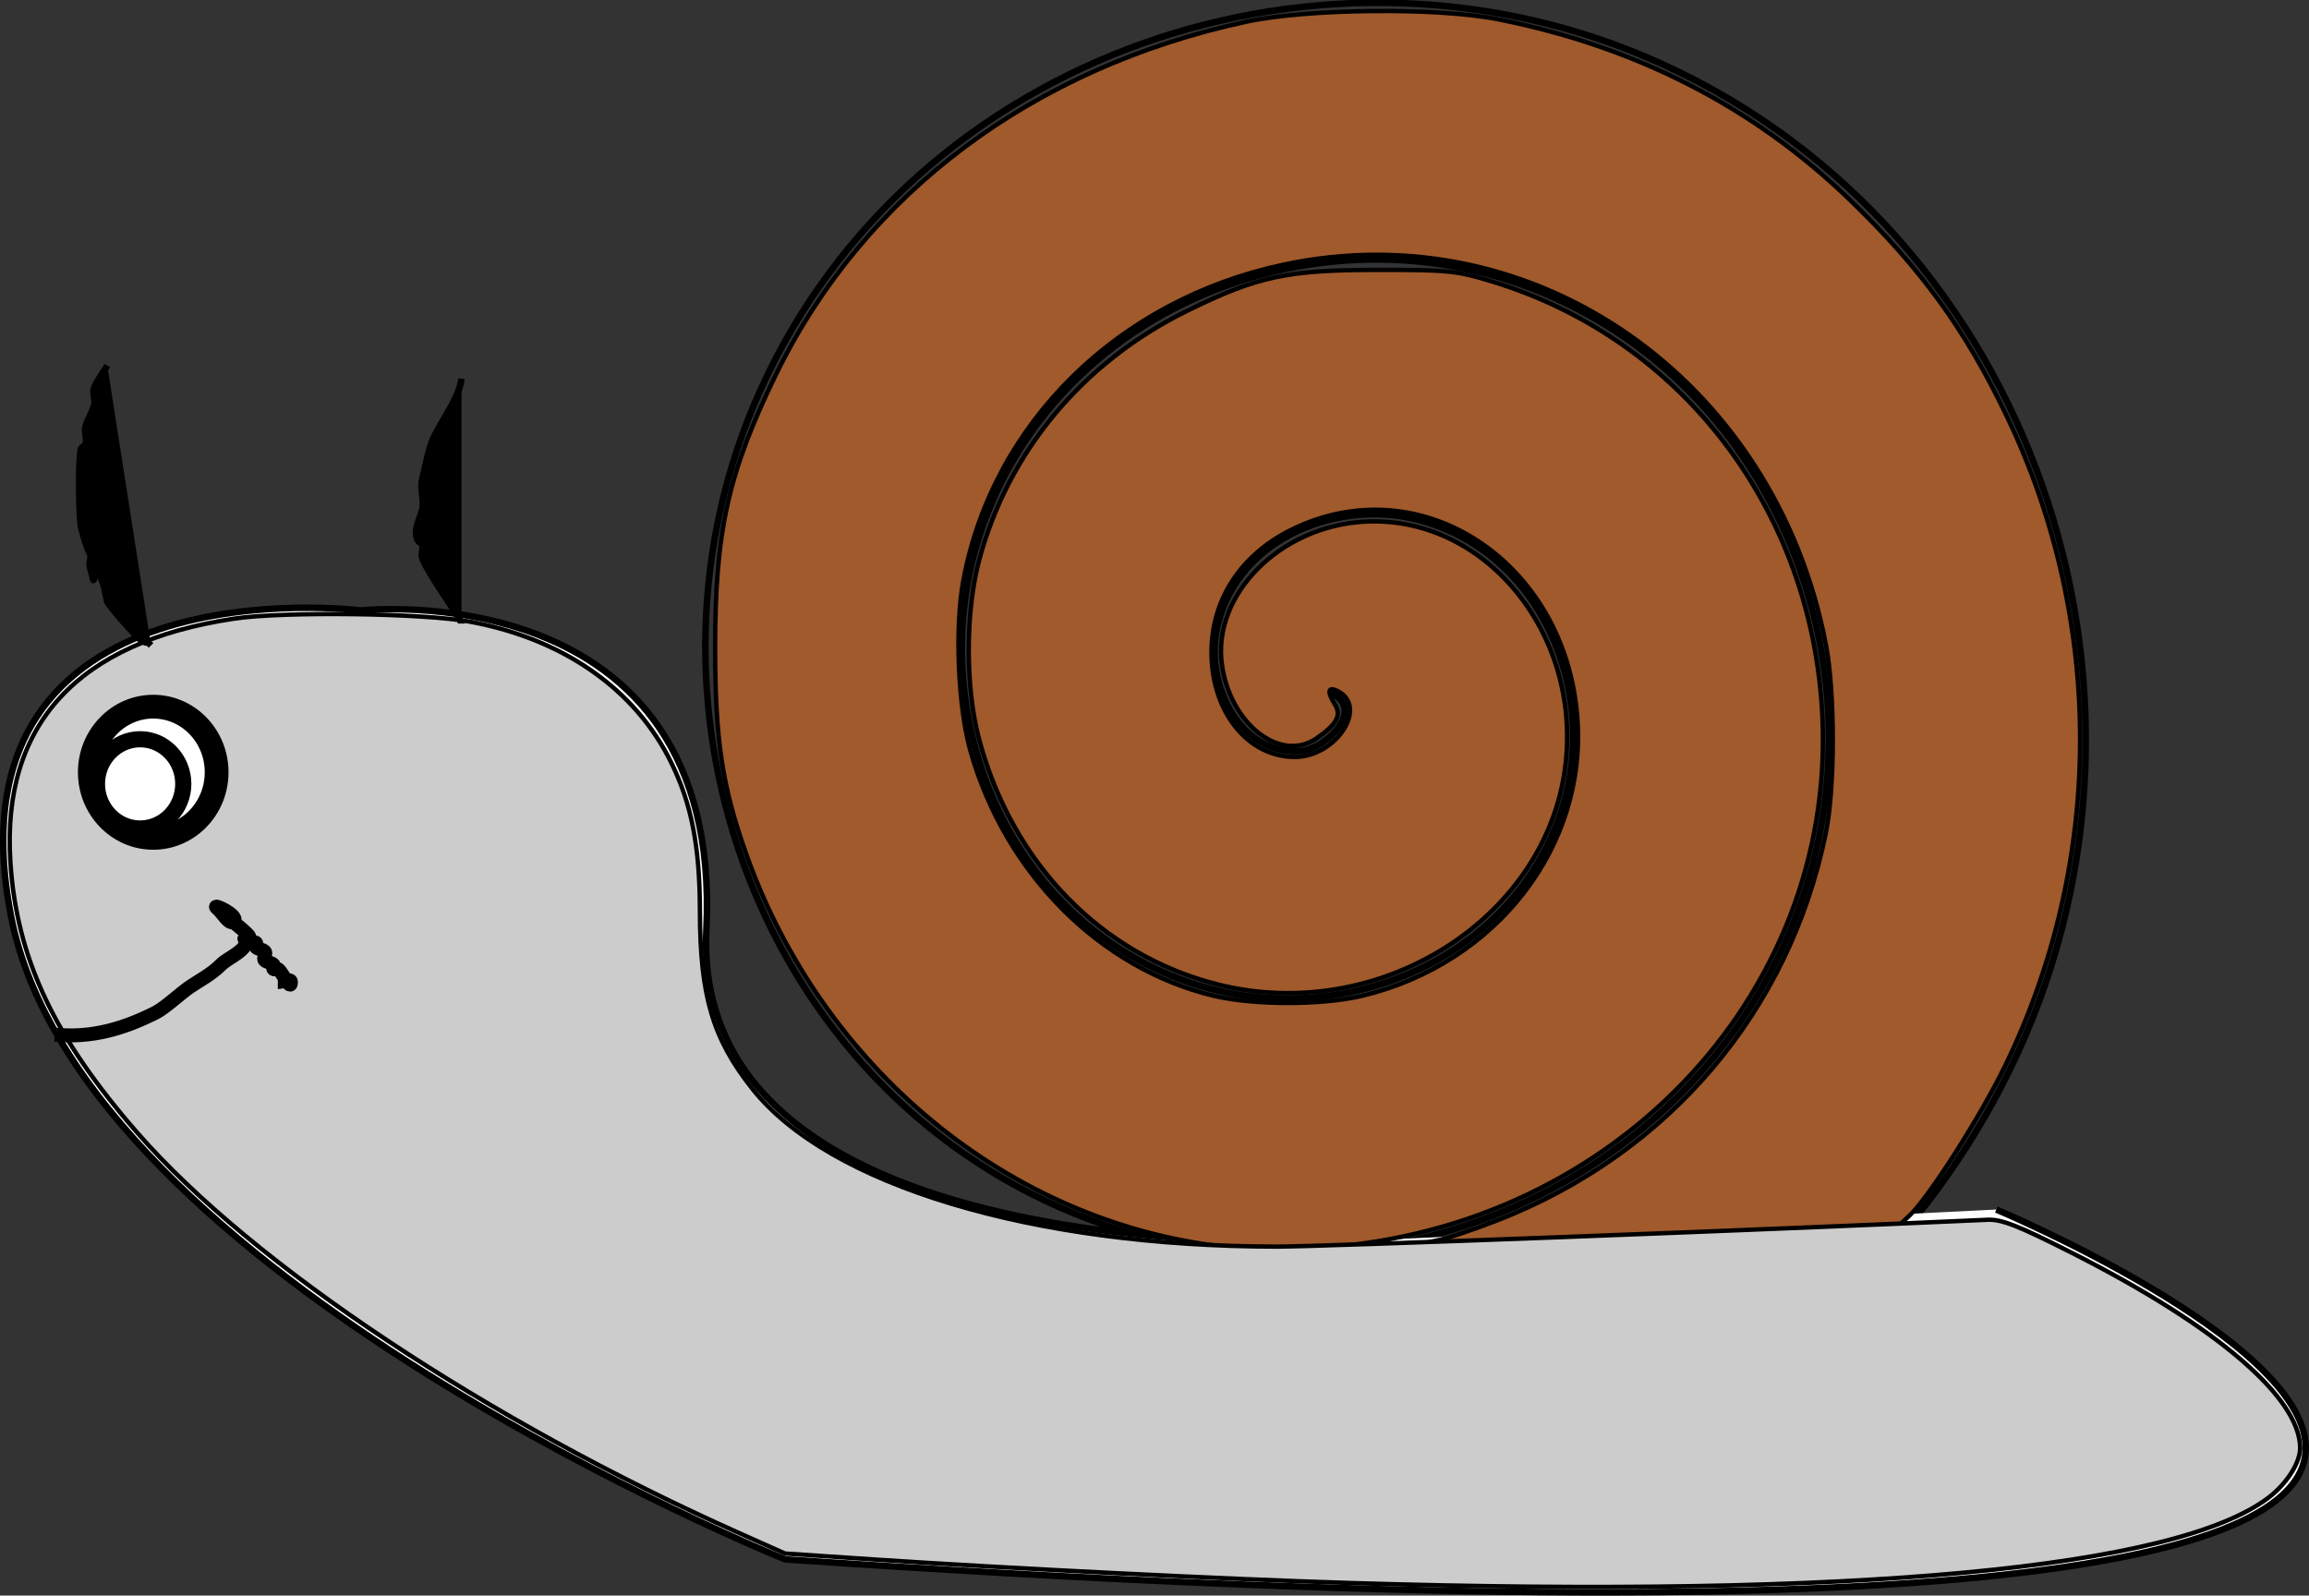 <?xml version="1.0" encoding="UTF-8" standalone="no"?>
<!-- Created with Inkscape (http://www.inkscape.org/) -->

<svg
   width="190.201mm"
   height="131.433mm"
   viewBox="0 0 190.201 131.433"
   version="1.1"
   id="svg5"
   xml:space="preserve"
   inkscape:export-filename="ślimak.svg"
   inkscape:export-xdpi="96"
   inkscape:export-ydpi="96"
   inkscape:version="1.2.1 (9c6d41e410, 2022-07-14)"
   sodipodi:docname="ślimak projekt.svg"
   xmlns:inkscape="http://www.inkscape.org/namespaces/inkscape"
   xmlns:sodipodi="http://sodipodi.sourceforge.net/DTD/sodipodi-0.dtd"
   xmlns="http://www.w3.org/2000/svg"
   xmlns:svg="http://www.w3.org/2000/svg"><rect x="0" y="0" width="190.201" height="131.433" fill="#333333" stroke="none"/><sodipodi:namedview
     id="namedview7"
     pagecolor="#ffffff"
     bordercolor="#000000"
     borderopacity="0.25"
     inkscape:showpageshadow="2"
     inkscape:pageopacity="0.0"
     inkscape:pagecheckerboard="0"
     inkscape:deskcolor="#d1d1d1"
     inkscape:document-units="mm"
     showgrid="false"
     inkscape:zoom="1.4912879"
     inkscape:cx="305.77597"
     inkscape:cy="704.08941"
     inkscape:window-width="1920"
     inkscape:window-height="1017"
     inkscape:window-x="-8"
     inkscape:window-y="-8"
     inkscape:window-maximized="1"
     inkscape:current-layer="layer2" /><defs
     id="defs2" /><g
     inkscape:groupmode="layer"
     id="layer2"
     inkscape:label="Warstwa 2"
     transform="translate(-9.307,-72.28)"><path
       sodipodi:type="spiral"
       style="fill:none;fill-rule:evenodd;stroke:#000000;stroke-width:0.265"
       id="path306"
       sodipodi:cx="143.70967"
       sodipodi:cy="216.45161"
       sodipodi:expansion="1"
       sodipodi:revolution="3.0455267"
       sodipodi:radius="31.890112"
       sodipodi:argument="-18.389561"
       sodipodi:t0="0"
       d="m 143.71,216.452 c 1.411,0.699 -0.246,2.247 -1.162,2.346 -2.482,0.266 -3.851,-2.566 -3.529,-4.67 0.576,-3.764 4.752,-5.591 8.178,-4.713 5.027,1.288 7.368,6.963 5.896,11.686 -1.962,6.295 -9.182,9.161 -15.193,7.08 -7.565,-2.62 -10.962,-11.405 -8.263,-18.701 3.269,-8.837 13.629,-12.768 22.209,-9.447 10.111,3.913 14.576,15.856 10.63,25.717 -4.555,11.385 -18.083,16.386 -29.225,11.814 -12.66,-5.195 -18.197,-20.31 -12.997,-32.733 5.833,-13.936 22.538,-20.01 36.24,-14.181 15.212,6.471 21.823,24.766 15.364,39.748 -1.197,2.776 -2.796,5.376 -4.729,7.699"
       transform="matrix(2.03,0,0,2.03,-172.76,-310.037)" /><path
       style="fill:#ffffff;stroke:#000000;stroke-width:0.537"
       d="m 173.754,171.913 c 0,0 101.217,42.504 -99.776,28.816 0,0 -57.992,-23.413 -63.756,-52.95 -5.763,-29.537 28.816,-25.214 28.816,-25.214 0,0 29.897,-3.242 28.456,26.295 -1.441,29.536 55.111,25.574 55.111,25.574"
       id="path362" /><path
       style="fill:none;stroke:#000000;stroke-width:0.537px;stroke-linecap:butt;stroke-linejoin:miter;stroke-opacity:1"
       d="m 113.6,175.875 52.589,-2.161"
       id="path2493" /><path
       style="fill:#a05a2c;stroke:#000000;stroke-width:0.36"
       d="m 110.078,174.966 c -17.612,-2.011 -32.974,-14.63 -39.272,-32.259 -2.008,-5.62 -2.591,-9.468 -2.591,-17.08 0,-9.603 1.073,-14.415 5.021,-22.513 7.238,-14.845 21.136,-25.266 38.743,-29.047 5.048,-1.084 15.723,-1.188 20.712,-0.201 11.334,2.243 21.013,7.198 28.914,14.802 5.968,5.744 9.632,10.801 13.078,18.048 8.031,16.888 7.954,36.578 -0.208,53.357 -2.048,4.209 -6.301,10.87 -7.886,12.349 l -0.932,0.869 -19.544,0.813 c -10.749,0.447 -19.593,0.764 -19.652,0.705 -0.059,-0.059 0.507,-0.222 1.26,-0.36 0.752,-0.139 2.988,-0.886 4.97,-1.661 14.105,-5.514 24.011,-17.195 27.009,-31.849 0.774,-3.785 0.777,-11.596 0.006,-15.605 -4.191,-21.781 -24.017,-35.656 -44.664,-31.257 -13.633,2.904 -23.92,13.017 -26.365,25.917 -0.744,3.926 -0.467,10.558 0.596,14.246 2.895,10.047 10.646,17.821 20.005,20.065 3.29,0.789 8.956,0.789 12.247,0 11.069,-2.653 18.531,-12.323 17.712,-22.95 -0.99,-12.841 -12.925,-20.673 -23.54,-15.447 -4.174,2.055 -6.598,5.765 -6.598,10.099 0,4.891 2.976,8.629 6.867,8.625 3.375,-0.004 6.065,-4.071 3.574,-5.404 -0.844,-0.452 -0.953,-0.008 -0.269,1.089 0.559,0.895 0.142,1.65 -1.544,2.798 -2.966,2.02 -7.099,-1.225 -7.767,-6.099 -0.786,-5.736 4.729,-11.317 11.62,-11.759 9.934,-0.638 18.013,9.11 16.668,20.111 -1.544,12.639 -15.387,21.337 -28.642,17.998 -9.569,-2.411 -16.924,-9.973 -19.65,-20.206 -1.135,-4.26 -1.132,-10.455 0.007,-14.731 2.384,-8.948 8.538,-16.322 17.155,-20.556 5.771,-2.836 8.211,-3.359 15.669,-3.363 5.861,-0.004 6.53,0.066 9.523,0.987 15.627,4.807 26.281,18.852 27.108,35.734 1.141,23.299 -17.746,42.849 -42.394,43.882 -2.278,0.096 -5.403,0.03 -6.944,-0.146 z"
       id="path2633" /><path
       style="fill:#cccccc;stroke:#000000;stroke-width:0.36"
       d="m 120.624,202.678 c -10.195,-0.309 -27.948,-1.185 -39.262,-1.937 l -7.384,-0.491 -3.782,-1.687 C 49.447,189.306 30.145,176.474 20.647,165.623 c -6.907,-7.891 -9.987,-14.46 -10.487,-22.372 -0.715,-11.3 5.515,-18.072 18.405,-20.008 4.073,-0.612 15.618,-0.463 19.47,0.25 7.694,1.425 13.614,5.572 16.564,11.605 1.688,3.45 2.354,6.91 2.362,12.254 0.01,6.965 1.045,10.474 4.309,14.602 6.29,7.957 23.069,13.008 43.231,13.013 3.645,0.001 39.508,-1.354 58.533,-2.211 1.158,-0.052 2.532,0.488 6.999,2.754 11.86,6.014 18.715,11.877 18.746,16.033 0.009,1.205 -1.096,2.95 -2.59,4.089 -7.669,5.85 -34.01,8.306 -75.564,7.046 z"
       id="path3637" /><path
       style="fill:#000000;stroke:#000000;stroke-width:0.537"
       d="m 18.147,102.394 c -0.36,0.6 -0.805,1.157 -1.081,1.801 -0.189,0.441 0.116,0.975 0,1.441 -0.157,0.628 -0.563,1.173 -0.72,1.801 -0.116,0.466 0.152,0.985 0,1.441 -0.054,0.161 -0.307,0.199 -0.36,0.36 -0.256,0.767 -0.169,5.809 0,6.484 0.185,0.74 0.413,1.547 0.72,2.161 0.161,0.322 -0.087,0.731 0,1.081 0.607,2.426 0.006,0.006 0.72,0.72 0.503,0.503 0.551,1.653 0.72,2.161 0.113,0.338 2.469,3.035 2.882,3.242 1.06,0.53 -0.474,-0.834 0.72,0.36"
       id="path9147" /><path
       style="fill:#000000;stroke:#000000;stroke-width:0.537"
       d="m 47.323,103.474 c -0.203,1.748 -2.015,3.885 -2.521,5.403 -0.292,0.875 -0.492,1.97 -0.72,2.882 -0.198,0.791 0.198,1.73 0,2.521 -0.185,0.741 -0.778,1.685 -0.36,2.521 0.076,0.152 0.307,0.199 0.36,0.36 0.108,0.324 -0.108,0.756 0,1.081 0.401,1.202 3.242,5.061 3.242,5.403"
       id="path9149" /><path
       style="opacity:1;fill:none;stroke:#000000;stroke-width:1.147;stroke-dasharray:none"
       d="m 13.825,157.505 c 3.099,0.308 5.729,-0.523 8.285,-1.801 0.792,-0.396 2.123,-1.655 2.882,-2.161 0.854,-0.569 1.725,-1.005 2.521,-1.801 0.618,-0.618 2.161,-1.129 2.161,-2.161"
       id="path13962" /><path
       style="opacity:1;fill:none;stroke:#000000;stroke-width:1.147;stroke-dasharray:none"
       d="m 27.152,147.059 c 0.48,0.36 1.081,1.561 1.441,1.081 0.36,-0.48 -1.865,-1.505 -1.441,-1.081 0.783,0.783 1.739,1.378 2.521,2.161 0.745,0.745 -1.139,-0.029 0.36,0.72 0.107,0.054 0.275,-0.085 0.36,0 0.085,0.085 -0.085,0.275 0,0.36 0.19,0.19 0.531,0.17 0.72,0.36 0.17,0.17 -0.17,0.551 0,0.72 0.18,0.18 0.54,0.18 0.72,0.36 0.085,0.085 -0.085,0.275 0,0.36 0.085,0.085 0.253,-0.054 0.36,0 0.33,0.165 1.081,1.874 1.081,1.081 0,-0.36 -0.72,0 -1.081,0"
       id="path13966" /><ellipse
       style="opacity:1;fill:#ffffff;stroke:#000000;stroke-width:1.959;stroke-dasharray:none"
       id="path13970"
       cx="21.929"
       cy="135.893"
       rx="5.223"
       ry="5.403" /><ellipse
       style="fill:#ffffff;stroke:#000000;stroke-width:1.333;stroke-dasharray:none"
       id="path13970-0"
       cx="20.849"
       cy="136.85"
       rx="3.555"
       ry="3.677" /></g></svg>
